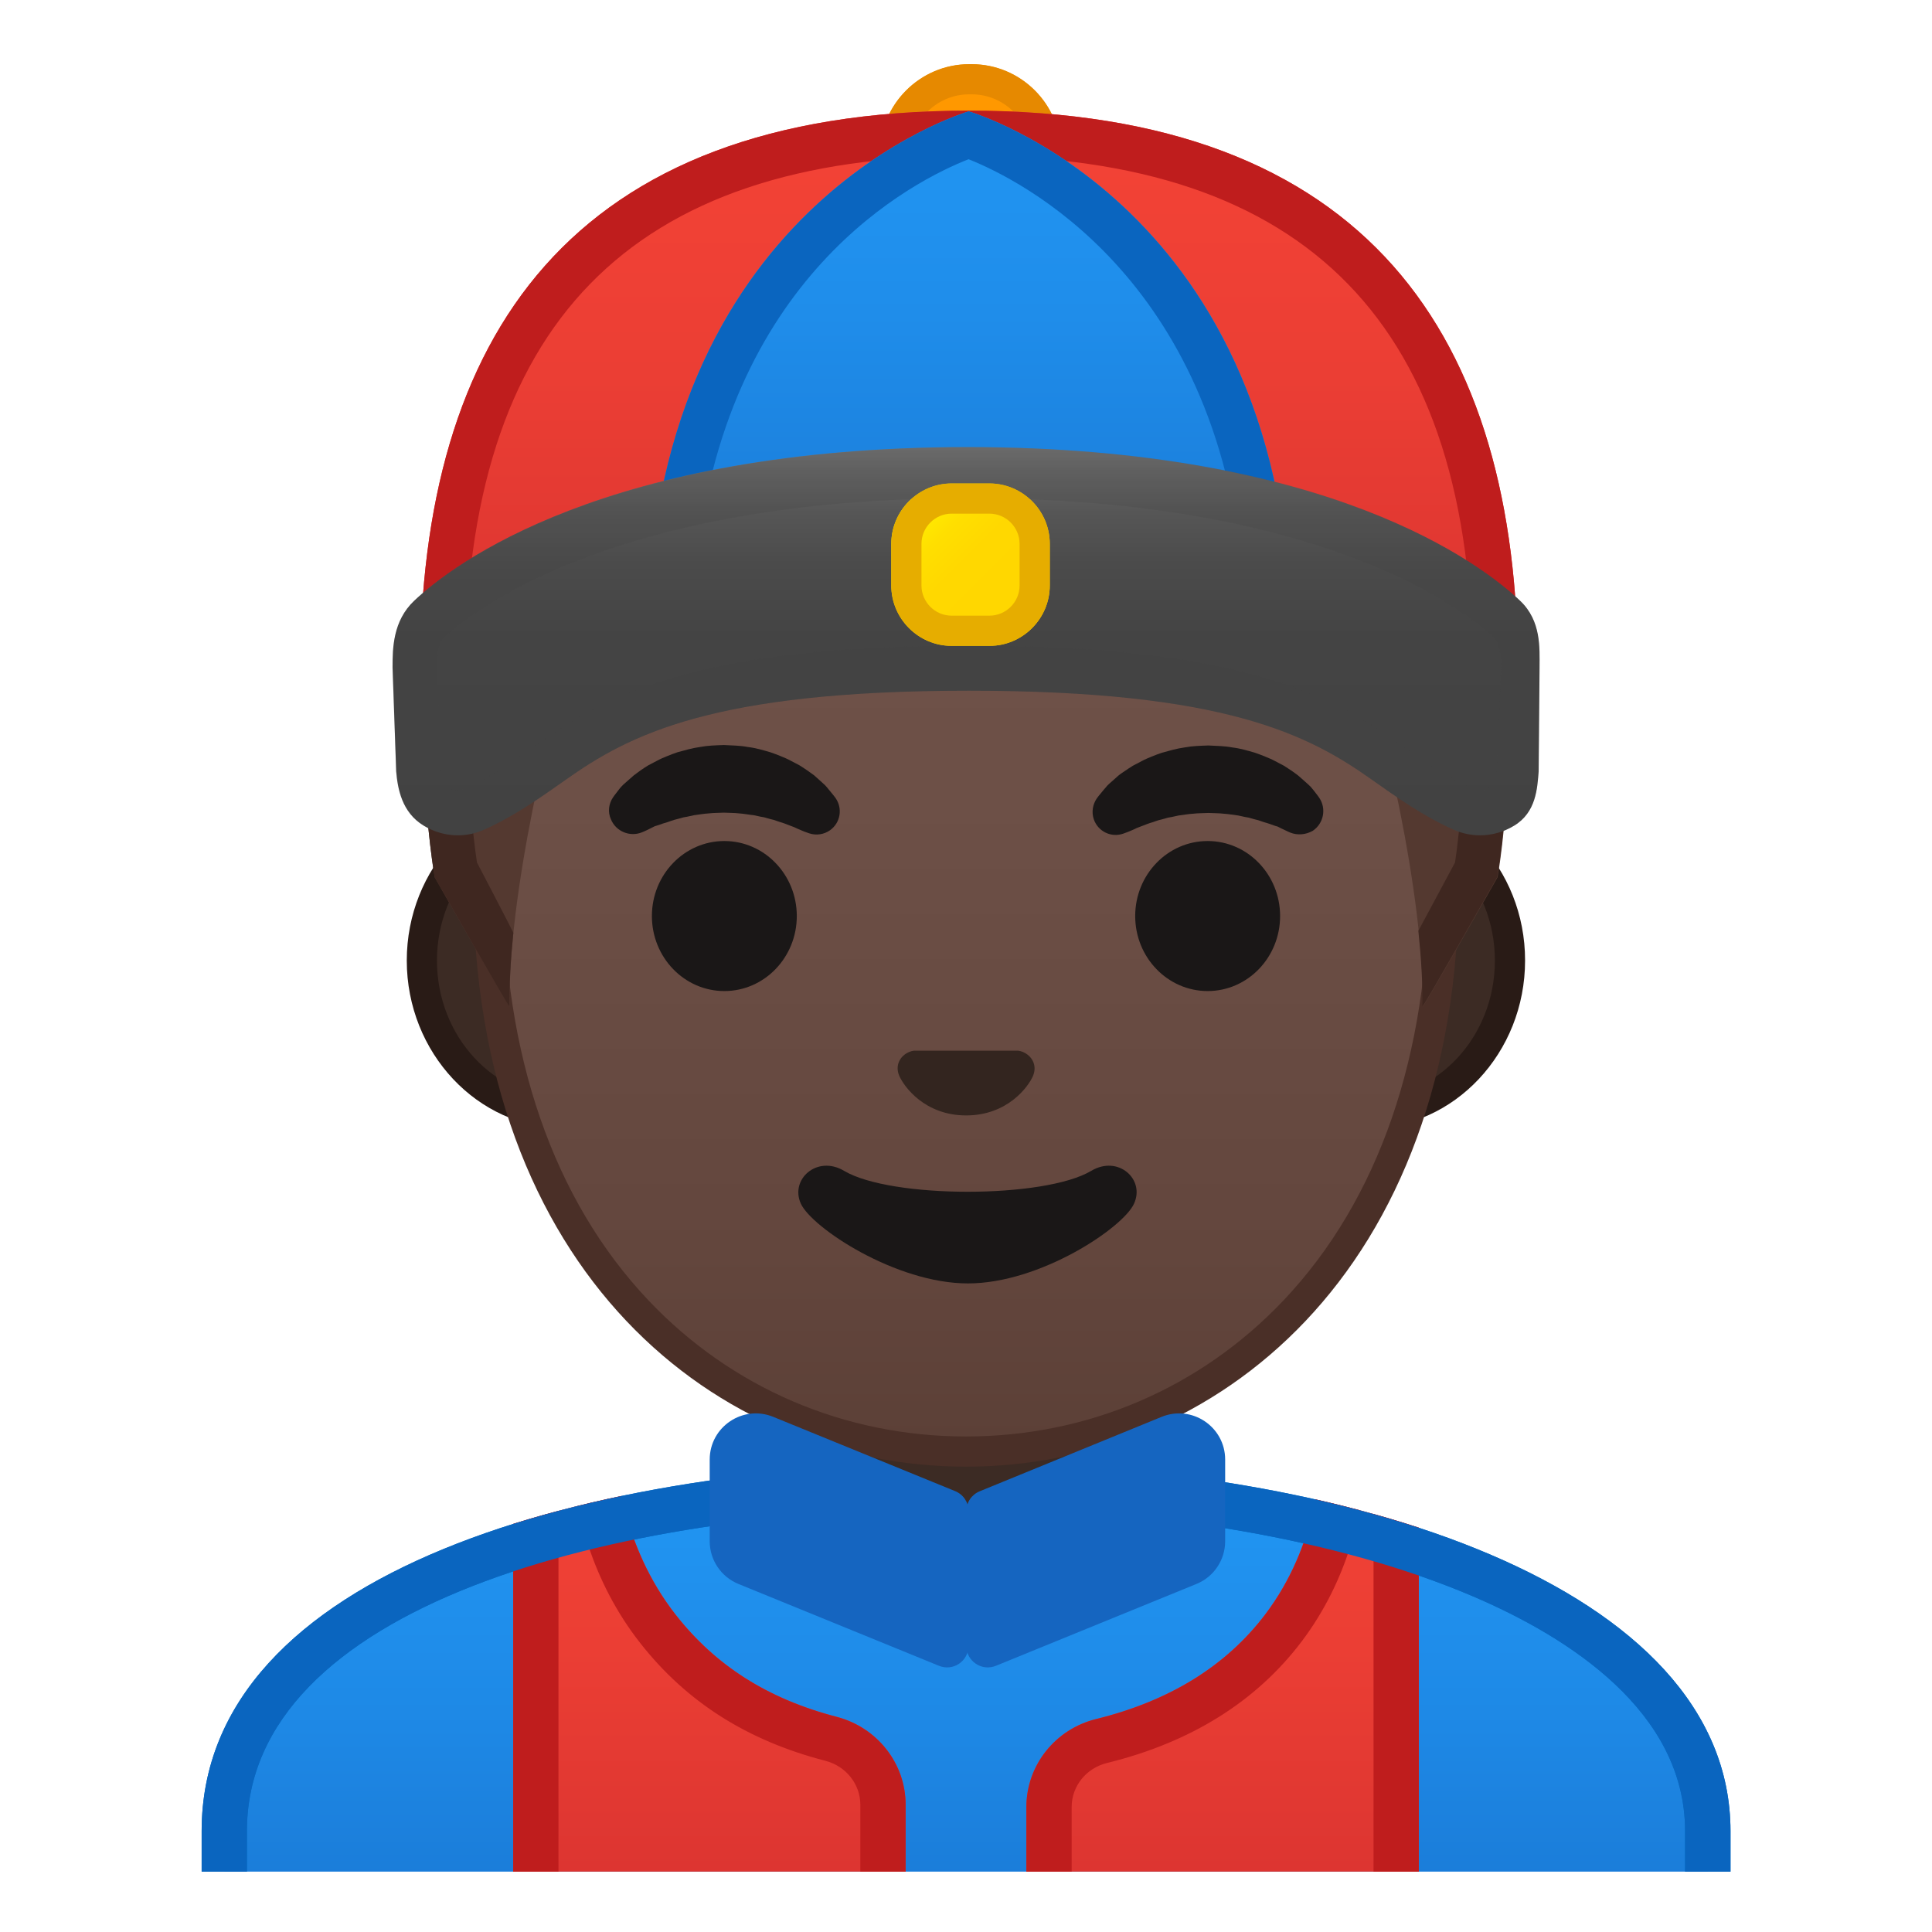 <?xml version="1.0" encoding="UTF-8"?>
<svg width="128" height="128" enable-background="new 0 0 128 128" xmlns="http://www.w3.org/2000/svg" xmlns:xlink="http://www.w3.org/1999/xlink"><defs><rect id="j" x="4" y="4" width="120" height="120"/></defs><clipPath id="b"><use xlink:href="#j"/></clipPath><g clip-path="url(#b)"><linearGradient id="i" x1="64" x2="64" y1="98.409" y2="130.47" gradientUnits="userSpaceOnUse"><stop stop-color="#2196F3" offset=".003"/><stop stop-color="#1E89E6" offset=".472"/><stop stop-color="#1976D2" offset="1"/></linearGradient><path d="m14.86 130.47v-9.16c0-15.78 24.68-22.88 49.15-22.91h0.12c24.36 0 49.02 7.87 49.02 22.91v9.16h-98.29z" fill="url(#i)"/><path d="m64.13 99.91c12.55 0 24.74 2.13 33.43 5.84 6.43 2.74 14.08 7.67 14.08 15.56v7.66h-95.28v-7.66c0-14.75 23.93-21.38 47.65-21.4h0.12m0-3h-0.13c-24.82 0.03-50.64 7.09-50.64 24.4v10.66h101.29v-10.66c-0.01-16.31-25.58-24.4-50.52-24.4z" fill="#006FC7"/><defs><path id="c" d="m13.36 121.31v10.66h101.29v-10.66c0-16.35-25.67-24.43-50.64-24.4-24.83 0.03-50.65 7.09-50.65 24.4z"/></defs><clipPath id="a"><use xlink:href="#c"/></clipPath><g clip-path="url(#a)"><linearGradient id="h" x1="56.719" x2="71.57" y1="96.442" y2="96.442" gradientUnits="userSpaceOnUse"><stop stop-color="#F44336" offset="0"/><stop stop-color="#EB3E34" offset=".382"/><stop stop-color="#D32F2F" offset="1"/></linearGradient><path d="m57.35 97.16c0.92 1.12 3.55 1.73 7.03 1.73 4.05 0 6.16-0.92 6.74-1.69 0.69-0.91 0.4-2.86 0.36-3.03-0.03-0.09-0.05-0.17-0.07-0.17h-14.63c-0.09 0-0.19 2.23 0.57 3.16z" fill="url(#h)"/><linearGradient id="g" x1="64" x2="64" y1="94" y2="134" gradientUnits="userSpaceOnUse"><stop stop-color="#F44336" offset="0"/><stop stop-color="#EB3E34" offset=".382"/><stop stop-color="#D32F2F" offset="1"/></linearGradient><path d="m87.51 94c0.23 3-0.26 8.42-3.67 12.94-2.64 3.49-6.43 5.77-11.21 6.95-2.7 0.66-4.63 3.05-4.63 5.84v12.27h-8v-12.43c0-2.75-1.89-5.12-4.55-5.82-4.62-1.2-8.05-3.42-10.67-6.75-3.57-4.55-4.17-10-4.04-13h-6.74v40h60v-40h-6.49z" fill="url(#g)"/></g><g clip-path="url(#a)"><path d="m91 97v34h-20v-11.28c0-1.38 0.96-2.58 2.35-2.92 5.54-1.36 9.88-4.07 12.89-8.05 3.1-4.11 4.03-8.64 4.26-11.74h0.5m-53.16-0.01c0.3 3.12 1.34 7.74 4.58 11.86 3.06 3.9 7.07 6.45 12.27 7.8 1.36 0.35 2.31 1.55 2.31 2.91v11.43h-20v-34h0.84m56.16-3h-6.49c0.23 3-0.26 8.42-3.67 12.94-2.64 3.49-6.43 5.77-11.21 6.95-2.7 0.66-4.63 3.05-4.63 5.84v12.27h-8v-12.43c0-2.75-1.89-5.12-4.55-5.82-4.62-1.2-8.05-3.42-10.67-6.75-3.57-4.55-4.17-10-4.04-13h-6.74v40h60v-40z" fill="#BF1D1D"/></g><g clip-path="url(#a)"><path d="m64.13 99.91c12.55 0 24.74 2.13 33.43 5.84 6.43 2.74 14.08 7.67 14.08 15.56v7.66h-95.28v-7.66c0-14.75 23.93-21.38 47.65-21.4h0.12m0-3h-0.13c-24.82 0.03-50.64 7.09-50.64 24.4v10.66h101.29v-10.66c-0.01-16.31-25.58-24.4-50.52-24.4z" fill="#0A65BF"/></g><path d="M63.2,107.82c-3.88,0-7.04-3.12-7.04-6.96v-8.72h15.69v8.72c0,3.84-3.16,6.96-7.04,6.96H63.2z" fill="#3C2B24"/><path d="m70.85 93.14v7.72c0 3.29-2.71 5.96-6.04 5.96h-1.61c-3.33 0-6.04-2.67-6.04-5.96v-7.72h13.69m2-2h-17.7v9.72c0 4.4 3.6 7.96 8.04 7.96h1.61c4.44 0 8.04-3.56 8.04-7.96v-9.72h0.01z" fill="#291B16"/><path d="m37.39 73.76c-5.2 0-9.43-4.54-9.43-10.11s4.23-10.11 9.43-10.11h53.23c5.2 0 9.43 4.54 9.43 10.11s-4.23 10.11-9.43 10.11h-53.23z" fill="#3C2B24"/><path d="m90.61 54.53c4.65 0 8.43 4.09 8.43 9.11 0 5.03-3.78 9.11-8.43 9.11h-53.23c-4.65 0-8.43-4.09-8.43-9.11 0-5.03 3.78-9.11 8.43-9.11h53.23m0-2h-53.23c-5.74 0-10.43 5-10.43 11.11s4.7 11.11 10.43 11.11h53.23c5.74 0 10.43-5 10.43-11.11 0.01-6.11-4.69-11.11-10.43-11.11z" fill="#291B16"/><linearGradient id="f" x1="64" x2="64" y1="95.512" y2="15.93" gradientUnits="userSpaceOnUse"><stop stop-color="#5C4037" offset="0"/><stop stop-color="#63463D" offset=".158"/><stop stop-color="#6D5047" offset=".533"/><stop stop-color="#70534A" offset="1"/></linearGradient><path d="m64 96.17c-8.34 0-16.07-3.32-21.77-9.34-6.46-6.83-9.88-16.66-9.88-28.43 0-12.05 3.46-23.16 9.76-31.27 5.88-7.59 13.86-11.94 21.89-11.94s16.01 4.35 21.89 11.94c6.29 8.11 9.76 19.22 9.76 31.27 0 11.77-3.41 21.6-9.87 28.43-5.71 6.02-13.44 9.34-21.78 9.34z" fill="url(#f)"/><path d="m64 16.19c7.72 0 15.41 4.21 21.1 11.55 6.16 7.94 9.55 18.83 9.55 30.66 0 11.51-3.32 21.1-9.6 27.74-5.51 5.82-12.98 9.03-21.05 9.03-8.06 0-15.54-3.21-21.05-9.03-6.28-6.64-9.6-16.23-9.6-27.74 0-11.83 3.39-22.72 9.55-30.66 5.69-7.34 13.38-11.55 21.1-11.55m0-2c-16.95 0-32.65 18.13-32.65 44.21 0 25.94 16.17 38.77 32.65 38.77 16.47 0 32.65-12.83 32.65-38.77 0-26.08-15.7-44.21-32.65-44.21z" fill="#4A2F27"/><g fill="#1A1717"><path d="m40.62 52.82s0.13-0.19 0.37-0.49c0.06-0.08 0.12-0.16 0.21-0.25 0.1-0.11 0.23-0.21 0.36-0.33s0.27-0.24 0.42-0.37c0.15-0.12 0.3-0.22 0.46-0.34 0.16-0.11 0.33-0.23 0.52-0.34 0.19-0.1 0.39-0.21 0.59-0.31 0.2-0.11 0.42-0.2 0.64-0.29s0.45-0.18 0.69-0.26c0.48-0.13 0.98-0.28 1.5-0.35 0.52-0.1 1.05-0.11 1.58-0.13 0.53 0.03 1.07 0.03 1.58 0.13 0.52 0.06 1.02 0.21 1.5 0.35 0.24 0.08 0.47 0.17 0.69 0.26s0.44 0.18 0.64 0.29 0.4 0.21 0.59 0.31c0.18 0.11 0.36 0.23 0.52 0.34 0.16 0.12 0.32 0.22 0.46 0.33 0.14 0.12 0.26 0.23 0.38 0.34s0.23 0.21 0.33 0.3c0.1 0.1 0.18 0.2 0.25 0.29 0.3 0.35 0.45 0.56 0.45 0.56 0.49 0.69 0.34 1.64-0.35 2.14-0.42 0.3-0.94 0.36-1.39 0.21l-0.28-0.1s-0.19-0.07-0.48-0.2c-0.07-0.03-0.15-0.07-0.24-0.11-0.09-0.03-0.19-0.07-0.29-0.11-0.2-0.08-0.43-0.17-0.68-0.24-0.13-0.04-0.25-0.09-0.38-0.13-0.14-0.03-0.28-0.07-0.42-0.11l-0.21-0.06c-0.07-0.01-0.15-0.03-0.23-0.04-0.15-0.03-0.3-0.07-0.46-0.1-0.32-0.03-0.64-0.1-0.97-0.12-0.33-0.04-0.67-0.03-1.01-0.05-0.34 0.02-0.68 0.01-1.01 0.05-0.34 0.02-0.65 0.08-0.97 0.12-0.16 0.03-0.31 0.07-0.46 0.1-0.08 0.01-0.15 0.03-0.23 0.04l-0.21 0.06c-0.14 0.04-0.28 0.07-0.42 0.11s-0.26 0.09-0.38 0.13-0.24 0.08-0.36 0.11c-0.1 0.04-0.2 0.07-0.28 0.1-0.09 0.03-0.18 0.06-0.26 0.08-0.09 0.04-0.2 0.1-0.28 0.14-0.35 0.18-0.56 0.26-0.56 0.26-0.8 0.33-1.73-0.05-2.06-0.85-0.23-0.49-0.15-1.05 0.14-1.47z"/><ellipse cx="47.99" cy="60.69" rx="4.8" ry="4.97"/><path d="m85.48 55.16s-0.21-0.09-0.56-0.26c-0.08-0.04-0.19-0.1-0.28-0.14-0.09-0.02-0.17-0.05-0.26-0.08s-0.18-0.06-0.28-0.1c-0.11-0.04-0.23-0.07-0.36-0.11s-0.25-0.09-0.38-0.13c-0.14-0.03-0.28-0.07-0.42-0.11l-0.21-0.06c-0.07-0.01-0.15-0.03-0.23-0.04-0.15-0.03-0.3-0.07-0.46-0.1-0.32-0.04-0.64-0.1-0.97-0.12-0.33-0.04-0.67-0.03-1.01-0.05-0.34 0.02-0.68 0.01-1.01 0.05-0.34 0.02-0.65 0.08-0.97 0.12-0.16 0.03-0.31 0.07-0.46 0.1-0.08 0.01-0.15 0.03-0.23 0.04l-0.21 0.06c-0.14 0.04-0.28 0.08-0.42 0.11-0.14 0.04-0.26 0.09-0.38 0.13-0.25 0.07-0.48 0.16-0.68 0.24-0.1 0.04-0.2 0.08-0.29 0.11s-0.17 0.07-0.24 0.11c-0.29 0.13-0.48 0.2-0.48 0.2l-0.27 0.1c-0.8 0.28-1.67-0.14-1.95-0.94-0.17-0.49-0.07-1.01 0.2-1.4 0 0 0.15-0.21 0.45-0.56 0.08-0.09 0.16-0.19 0.25-0.29 0.1-0.1 0.21-0.2 0.33-0.3 0.12-0.11 0.25-0.22 0.38-0.34 0.14-0.12 0.3-0.22 0.46-0.33s0.34-0.23 0.52-0.34c0.19-0.1 0.39-0.21 0.59-0.31 0.2-0.11 0.42-0.2 0.64-0.29s0.45-0.18 0.69-0.26c0.48-0.13 0.98-0.28 1.5-0.35 0.52-0.1 1.05-0.11 1.58-0.13 0.53 0.03 1.07 0.03 1.58 0.13 0.52 0.06 1.02 0.21 1.5 0.35 0.24 0.08 0.47 0.17 0.69 0.26s0.44 0.18 0.64 0.29 0.4 0.21 0.59 0.31c0.18 0.11 0.35 0.23 0.52 0.34 0.16 0.12 0.32 0.22 0.46 0.34 0.15 0.13 0.29 0.25 0.42 0.37s0.25 0.22 0.36 0.33c0.09 0.1 0.15 0.18 0.21 0.25 0.24 0.3 0.37 0.49 0.37 0.49 0.49 0.72 0.3 1.7-0.42 2.19-0.47 0.27-1.03 0.31-1.5 0.12z"/><ellipse cx="80.01" cy="60.69" rx="4.8" ry="4.97"/></g><path d="m67.76 69.69c-0.1-0.04-0.21-0.07-0.31-0.08h-6.89c-0.11 0.01-0.21 0.04-0.31 0.08-0.62 0.25-0.97 0.9-0.67 1.59s1.67 2.62 4.43 2.62 4.14-1.93 4.43-2.62-0.06-1.33-0.68-1.59z" fill="#33251F"/><path d="m72.3 77.57c-3.1 1.85-13.27 1.85-16.38 0-1.78-1.06-3.6 0.56-2.86 2.18 0.73 1.59 6.28 5.28 11.07 5.28s10.28-3.69 11-5.28c0.75-1.62-1.05-3.24-2.83-2.18z" fill="#1A1717"/><defs><path id="e" d="m64 7.34h-0.02s-0.01 0-0.02 0c-44.25 0.24-35.18 50.78-35.18 50.78s4.97 8.75 4.97 8.58c-0.03-1.38 0.44-6.71 0.44-6.71l-2.61-2.85s3.79-24.77 6.61-24.26c4.34 0.79 25.85 1.95 25.87 1.95 7.62 0 14.53-0.35 18.87-1.14 2.82-0.51 9.39 1.65 10.4 4.34 1.3 3.45 3.05 19.2 3.05 19.2l-2.61 2.76s0.48 5.36 0.45 6.71c0 0.17 4.97-8.58 4.97-8.58s9.06-50.54-35.19-50.78z"/></defs><clipPath><use xlink:href="#e"/></clipPath><radialGradient id="d" cx="64.253" cy="7.576" r="47.576" gradientUnits="userSpaceOnUse"><stop stop-color="#6D4C41" offset="0"/><stop stop-color="#543930" offset="1"/></radialGradient><path d="m64.02 7.34h-0.02-0.02c-44.25 0.24-35.18 50.78-35.18 50.78s4.97 8.75 4.97 8.58c-0.16-7.06 2.67-19.56 4.67-24.89 1.01-2.68 3.8-4.25 6.62-3.73 4.34 0.79 11.25 1.76 18.87 1.76h0.08 0.08c7.62 0 14.53-0.97 18.87-1.76 2.82-0.51 5.61 1.05 6.62 3.73 2 5.32 4.83 17.83 4.67 24.89 0 0.17 4.97-8.58 4.97-8.58s9.05-50.54-35.2-50.78z" fill="url(#d)"/><path d="m64.02 7.34h-0.02-0.02c-44.25 0.24-35.18 50.78-35.18 50.78s4.87 8.58 4.96 8.58c-0.03-1.44 0.07-3.12 0.25-4.9-0.12-0.28-2.39-4.62-2.41-4.66-0.23-1.56-0.91-6.8-0.54-13.21 0.4-6.86 2.11-16.52 8-23.59 5.52-6.62 13.9-10.01 24.9-10.08h0.04c11.02 0.06 19.41 3.45 24.93 10.08 10.52 12.62 7.97 33.43 7.47 36.8-0.02 0.04-2.39 4.46-2.43 4.53 0.19 1.84 0.3 3.56 0.26 5.03 0.09 0 4.96-8.58 4.96-8.58s9.08-50.54-35.17-50.78z" fill="#3F2720"/></g><g clip-path="url(#b)"><path d="m64.38 16.55h-0.17c-3.25 0-5.91-2.66-5.91-5.91v-0.47c0-3.25 2.66-5.91 5.91-5.91h0.17c3.25 0 5.91 2.66 5.91 5.91v0.47c0.01 3.25-2.65 5.91-5.91 5.91z" fill="#FF9800"/><path d="m64.38 6.25c2.16 0 3.91 1.76 3.91 3.91v0.47c0 2.16-1.76 3.91-3.91 3.91h-0.17c-2.16 0-3.91-1.76-3.91-3.91v-0.47c0-2.16 1.76-3.91 3.91-3.91h0.17m0-2h-0.17c-3.25 0-5.91 2.66-5.91 5.91v0.47c0 3.25 2.66 5.91 5.91 5.91h0.17c3.25 0 5.91-2.66 5.91-5.91v-0.47c0.01-3.25-2.65-5.91-5.91-5.91z" fill="#E68900"/><linearGradient id="n" x1="64.198" x2="64.198" y1="7.329" y2="53.454" gradientUnits="userSpaceOnUse"><stop stop-color="#F44336" offset="0"/><stop stop-color="#EB3E34" offset=".382"/><stop stop-color="#D32F2F" offset="1"/></linearGradient><path d="m100.57 44.61c0-22.29-9.94-37.28-36.37-37.28s-36.37 14.99-36.37 37.28c0 3.04 0.3 5.99 0.84 8.84 0 0 7.03-11.53 35.53-11.53s35.53 11.53 35.53 11.53c0.55-2.84 0.84-5.8 0.84-8.84z" fill="url(#n)"/><path d="m64.2 10.33c22.46 0 33.37 11.21 33.37 34.28 0 0.87-0.03 1.73-0.08 2.6-5.17-3.72-15.21-8.29-33.3-8.29s-28.12 4.57-33.3 8.29c-0.05-0.87-0.08-1.73-0.08-2.6 0.02-23.07 10.93-34.28 33.39-34.28m0-3c-26.44 0-36.37 14.99-36.37 37.28 0 3.04 0.3 5.99 0.84 8.84 0 0 7.03-11.53 35.53-11.53s35.53 11.53 35.53 11.53c0.55-2.85 0.84-5.8 0.84-8.84 0-22.29-9.94-37.28-36.37-37.28z" fill="#BF1D1D"/><linearGradient id="m" x1="64.201" x2="64.201" y1="7.375" y2="42.692" gradientUnits="userSpaceOnUse"><stop stop-color="#2196F3" offset="0"/><stop stop-color="#1F8DEA" offset=".382"/><stop stop-color="#1976D2" offset="1"/></linearGradient><path d="m64.18 7.38s-21.31 6.17-21.31 35.32c0 0 7.93-4.61 21.24-4.61s21.43 4.61 21.43 4.61c0-29.16-21.36-35.32-21.36-35.32z" fill="url(#m)"/><path d="m64.17 10.55c3.42 1.36 16.38 7.78 18.16 27.51-3.93-1.39-10.2-2.98-18.23-2.98-7.97 0-14.15 1.57-18.04 2.96 1.77-19.8 14.61-26.12 18.11-27.49m0.01-3.17s-21.31 6.17-21.31 35.32c0 0 7.93-4.61 21.24-4.61s21.43 4.61 21.43 4.61c0-29.16-21.36-35.32-21.36-35.32z" fill="#0A65BF"/><linearGradient id="l" x1="64.001" x2="64.001" y1="29.624" y2="55.346" gradientUnits="userSpaceOnUse"><stop stop-color="#757575" offset="0"/><stop stop-color="#676767" offset=".061"/><stop stop-color="#565656" offset=".168"/><stop stop-color="#4B4B4B" offset=".3"/><stop stop-color="#444" offset=".485"/><stop stop-color="#424242" offset="1"/></linearGradient><path d="m100.72 39.81c-2.52-2.39-12.63-10.18-36.63-10.19-24 0.01-34.14 7.8-36.66 10.19-1.4 1.33-1.42 3.13-1.42 4.38v0.05l0.24 6.87c0.1 1.14 0.37 2.71 1.82 3.59 0.69 0.42 1.47 0.64 2.26 0.64 0.62 0 1.21-0.13 1.78-0.39 1.98-0.89 3.7-2.11 5.36-3.28 4.22-2.99 9.75-5.91 26.72-5.91s22.51 2.92 26.72 5.91c1.66 1.17 3.37 2.39 5.36 3.28 0.57 0.26 1.17 0.39 1.79 0.39 0.79 0 1.57-0.22 2.26-0.64 1.45-0.88 1.53-2.45 1.62-3.59l0.06-6.87v-0.05c0-1.25 0.12-3.05-1.28-4.38z" fill="url(#l)"/><linearGradient id="k" x1="60.157" x2="68.438" y1="33.266" y2="41.547" gradientUnits="userSpaceOnUse"><stop stop-color="#ff0" offset="0"/><stop stop-color="#FFFB00" offset=".02"/><stop stop-color="#FFEA00" offset=".131"/><stop stop-color="#FFDF00" offset=".268"/><stop stop-color="#FFD800" offset=".462"/><stop stop-color="#FFD600" offset="1"/></linearGradient><path d="m65.55 42.79h-2.5c-2.2 0-4-1.8-4-4v-2.76c0-2.2 1.8-4 4-4h2.5c2.2 0 4 1.8 4 4v2.76c0 2.2-1.8 4-4 4z" fill="url(#k)"/><g opacity=".2"><path d="m64 33h0.2c23.61 0 33.03 7.62 34.68 9.18 0.47 0.44 0.57 1.1 0.57 2.09l-0.28 6.69c-0.1 1.04-0.33 1.15-0.41 1.2-0.22 0.14-0.47 0.2-0.71 0.2-0.19 0-0.37-0.05-0.55-0.13-1.72-0.78-3.32-1.91-4.86-3-4.61-3.27-10.61-6.46-28.46-6.46s-23.85 3.19-28.46 6.46c-1.54 1.09-3.13 2.22-4.86 3-0.18 0.08-0.36 0.12-0.55 0.12-0.24 0-0.49-0.07-0.71-0.21-0.07-0.04-0.29-0.18-0.39-1.22l-0.26-6.74c0-0.99 0.1-1.56 0.57-2 1.65-1.56 11.07-9.18 34.68-9.18m0-3.38c-24 0.01-34.2 7.8-36.72 10.19-1.4 1.33-1.48 3.13-1.48 4.38v0.05l0.24 6.87c0.1 1.14 0.37 2.71 1.82 3.59 0.69 0.42 1.47 0.64 2.26 0.64 0.62 0 1.21-0.13 1.78-0.39 1.98-0.89 3.7-2.11 5.36-3.28 4.22-2.99 9.75-5.91 26.72-5.91s22.51 2.92 26.72 5.91c1.66 1.17 3.37 2.39 5.36 3.28 0.57 0.26 1.17 0.39 1.79 0.39 0.79 0 1.57-0.22 2.26-0.64 1.45-0.88 1.53-2.45 1.62-3.59l0.06-6.87v-0.05c0-1.24 0.12-3.05-1.28-4.38-2.51-2.39-12.51-10.17-36.51-10.19z" fill="#424242"/></g><path d="m65.55 34.03c1.1 0 2 0.9 2 2v2.76c0 1.1-0.9 2-2 2h-2.5c-1.1 0-2-0.9-2-2v-2.76c0-1.1 0.9-2 2-2h2.5m0-2h-2.5c-2.2 0-4 1.8-4 4v2.76c0 2.2 1.8 4 4 4h2.5c2.2 0 4-1.8 4-4v-2.76c0-2.2-1.8-4-4-4z" fill="#E6AD00"/></g><path d="m62.2 110.36-13.28-5.42c-1.15-0.47-1.9-1.59-1.9-2.83v-5.41c0-2.17 2.2-3.65 4.21-2.83l12.05 4.92c0.54 0.22 0.89 0.74 0.89 1.32v8.92c0 1.03-1.03 1.72-1.97 1.33z" fill="#1565C0"/><path d="m65.99 110.36 13.28-5.42c1.15-0.47 1.9-1.59 1.9-2.83v-5.41c0-2.17-2.2-3.65-4.21-2.83l-12.05 4.93c-0.54 0.22-0.89 0.74-0.89 1.32v8.92c0 1.02 1.03 1.71 1.97 1.32z" fill="#1565C0"/></svg>
